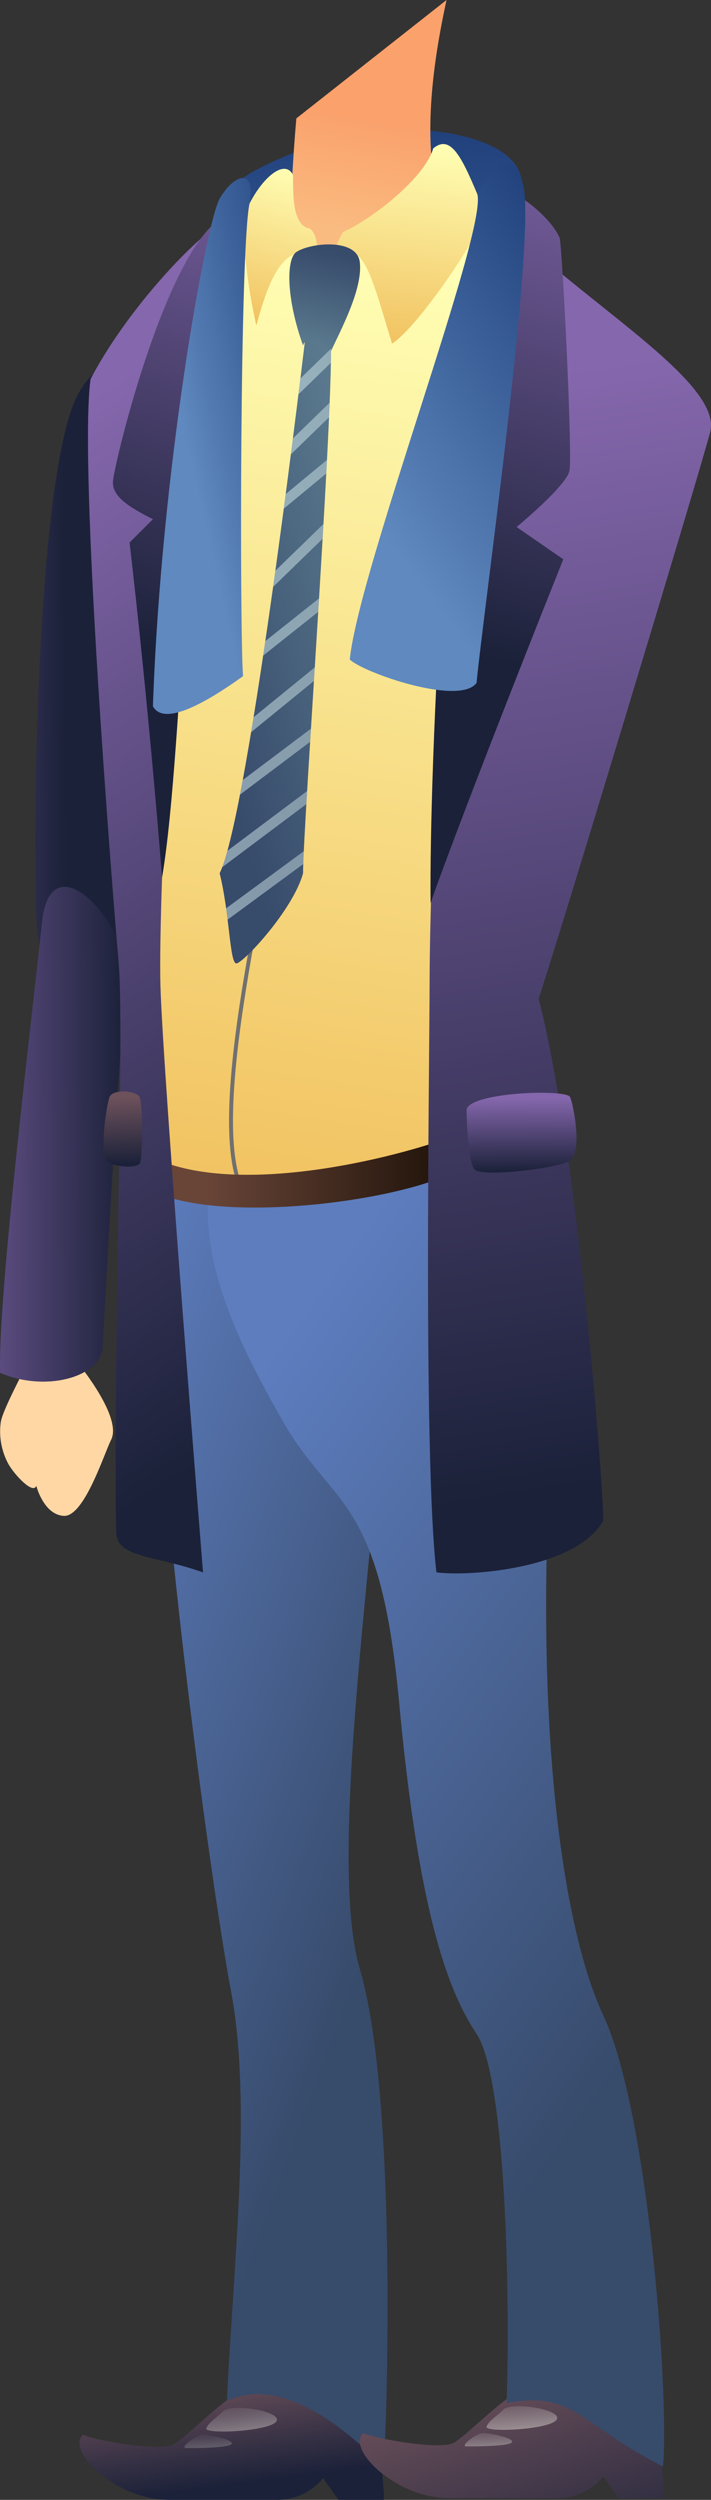 <svg xmlns="http://www.w3.org/2000/svg" xmlns:xlink="http://www.w3.org/1999/xlink" width="166.217" height="583.791" viewBox="0 0 166.217 583.791">
  <rect x="0" y="0" width="166.217" height="583.791" fill="#333333" stroke="none"/>
  <defs>
    <linearGradient id="linear-gradient" x1="0.511" y1="-0.253" x2="0.417" y2="6.464" gradientUnits="objectBoundingBox">
      <stop offset="0" stop-color="#bb9bb7"/>
      <stop offset="0.671" stop-color="#5f4d5f"/>
    </linearGradient>
    <linearGradient id="linear-gradient-2" x1="0.238" y1="6.412" x2="0.555" y2="-0.588" gradientUnits="objectBoundingBox">
      <stop offset="0.219" stop-color="#5f89bf"/>
      <stop offset="1" stop-color="#183773"/>
    </linearGradient>
    <linearGradient id="linear-gradient-3" x1="0.442" y1="1.002" x2="0.513" y2="0.235" gradientUnits="objectBoundingBox">
      <stop offset="0.365" stop-color="#fabb80"/>
      <stop offset="0.825" stop-color="#faa16c"/>
    </linearGradient>
    <linearGradient id="linear-gradient-4" x1="0.288" y1="-0.049" x2="0.624" y2="0.834" gradientUnits="objectBoundingBox">
      <stop offset="0" stop-color="#6d515b"/>
      <stop offset="1" stop-color="#1b2139"/>
    </linearGradient>
    <linearGradient id="linear-gradient-5" x1="-0.135" y1="-1.198" x2="0.996" y2="2.117" gradientUnits="objectBoundingBox">
      <stop offset="0.32" stop-color="#fff" stop-opacity="0"/>
      <stop offset="0.387" stop-color="#fdfcfb" stop-opacity="0.055"/>
      <stop offset="0.509" stop-color="#f9f7f2" stop-opacity="0.204"/>
      <stop offset="0.675" stop-color="#f2eee3" stop-opacity="0.447"/>
      <stop offset="0.874" stop-color="#e9e2ce" stop-opacity="0.776"/>
      <stop offset="1" stop-color="#e3dac1"/>
    </linearGradient>
    <linearGradient id="linear-gradient-6" x1="-0.315" y1="-2.059" x2="1.375" y2="3.813" xlink:href="#linear-gradient-5"/>
    <linearGradient id="linear-gradient-7" x1="0.316" y1="-0.084" x2="0.74" y2="0.726" gradientUnits="objectBoundingBox">
      <stop offset="0" stop-color="#5d7dbf"/>
      <stop offset="1" stop-color="#374b6b"/>
    </linearGradient>
    <linearGradient id="linear-gradient-8" x1="0.088" y1="0.117" x2="1.303" y2="1.441" xlink:href="#linear-gradient-4"/>
    <linearGradient id="linear-gradient-9" x1="-0.012" y1="-1.302" x2="0.831" y2="1.941" xlink:href="#linear-gradient-5"/>
    <linearGradient id="linear-gradient-10" x1="-0.217" y1="-2.499" x2="1.041" y2="3.245" xlink:href="#linear-gradient-5"/>
    <linearGradient id="linear-gradient-11" x1="0.352" y1="0.08" x2="0.71" y2="0.806" xlink:href="#linear-gradient-7"/>
    <linearGradient id="linear-gradient-12" x1="0.519" y1="0.04" x2="0.417" y2="1.032" gradientUnits="objectBoundingBox">
      <stop offset="0" stop-color="#ffffb5"/>
      <stop offset="1" stop-color="#f1c15f"/>
    </linearGradient>
    <linearGradient id="linear-gradient-13" x1="0.535" y1="0.035" x2="0.453" y2="1.028" xlink:href="#linear-gradient-12"/>
    <linearGradient id="linear-gradient-14" x1="0.916" y1="-0.022" x2="0.35" y2="0.899" gradientUnits="objectBoundingBox">
      <stop offset="0" stop-color="#5d7d91"/>
      <stop offset="1" stop-color="#374b6b"/>
    </linearGradient>
    <linearGradient id="linear-gradient-15" x1="0.551" y1="0.043" x2="0.421" y2="1.032" xlink:href="#linear-gradient-12"/>
    <linearGradient id="linear-gradient-16" x1="0.378" y1="1.005" x2="0.523" y2="0.11" xlink:href="#linear-gradient-14"/>
    <clipPath id="clip-path">
      <path id="Path_5333" data-name="Path 5333" d="M1146.163,307.109s-13.261,113.1-20.28,127.141c2.339,9.36,2.339,21.06,3.9,21.06s13.26-12.48,15.6-21.06c0-11.7,7.958-118.56,6.319-127.141C1149.985,303.99,1146.163,307.109,1146.163,307.109Z" transform="translate(-1125.883 -305.723)" fill="none"/>
    </clipPath>
    <linearGradient id="linear-gradient-17" x1="0.092" y1="0.5" x2="0.908" y2="0.5" gradientUnits="objectBoundingBox">
      <stop offset="0" stop-color="#ddf5f5"/>
      <stop offset="1" stop-color="#c6d9db"/>
    </linearGradient>
    <linearGradient id="linear-gradient-18" x1="0.104" y1="0.5" x2="0.896" y2="0.5" xlink:href="#linear-gradient-17"/>
    <linearGradient id="linear-gradient-19" x1="0.088" y1="0.5" x2="0.912" y2="0.5" xlink:href="#linear-gradient-17"/>
    <linearGradient id="linear-gradient-20" x1="0.114" y1="0.5" x2="0.886" y2="0.5" xlink:href="#linear-gradient-17"/>
    <linearGradient id="linear-gradient-21" x1="0.087" y1="0.5" x2="0.913" y2="0.5" xlink:href="#linear-gradient-17"/>
    <linearGradient id="linear-gradient-22" x1="0.089" y1="0.5" x2="0.911" y2="0.5" xlink:href="#linear-gradient-17"/>
    <linearGradient id="linear-gradient-23" x1="0.077" y1="0.5" x2="0.923" y2="0.5" xlink:href="#linear-gradient-17"/>
    <linearGradient id="linear-gradient-24" x1="0.079" y1="0.5" x2="0.921" y2="0.5" xlink:href="#linear-gradient-17"/>
    <linearGradient id="linear-gradient-25" x1="0.076" y1="0.5" x2="0.924" y2="0.5" xlink:href="#linear-gradient-17"/>
    <linearGradient id="linear-gradient-26" x1="366.545" y1="-2.097" x2="366.561" y2="-2.363" gradientUnits="objectBoundingBox">
      <stop offset="0.641" stop-color="#ffd7a5"/>
      <stop offset="1" stop-color="#faa96c"/>
    </linearGradient>
    <linearGradient id="linear-gradient-27" y1="0.5" x2="1" y2="0.5" gradientUnits="objectBoundingBox">
      <stop offset="0.157" stop-color="#694538"/>
      <stop offset="1" stop-color="#1c1007"/>
    </linearGradient>
    <linearGradient id="linear-gradient-28" x1="0.487" y1="0.102" x2="0.517" y2="0.944" gradientUnits="objectBoundingBox">
      <stop offset="0" stop-color="#8567ad"/>
      <stop offset="1" stop-color="#1b2139"/>
    </linearGradient>
    <linearGradient id="linear-gradient-29" x1="-1.445" y1="0.543" x2="0.257" y2="0.504" xlink:href="#linear-gradient-28"/>
    <linearGradient id="linear-gradient-30" x1="-0.637" y1="0.532" x2="0.987" y2="0.484" xlink:href="#linear-gradient-28"/>
    <linearGradient id="linear-gradient-31" x1="0.501" y1="0.093" x2="0.562" y2="0.946" xlink:href="#linear-gradient-28"/>
    <linearGradient id="linear-gradient-32" x1="0.549" y1="-0.165" x2="0.5" y2="0.662" xlink:href="#linear-gradient-28"/>
    <linearGradient id="linear-gradient-33" x1="0.527" y1="-0.221" x2="0.47" y2="0.669" xlink:href="#linear-gradient-28"/>
    <linearGradient id="linear-gradient-34" x1="0.498" y1="0.104" x2="0.503" y2="0.942" xlink:href="#linear-gradient-28"/>
    <linearGradient id="linear-gradient-35" x1="0.493" y1="0.103" x2="0.505" y2="0.945" xlink:href="#linear-gradient-4"/>
    <linearGradient id="linear-gradient-36" x1="0.315" y1="1.068" x2="0.843" y2="-0.137" xlink:href="#linear-gradient-2"/>
    <linearGradient id="linear-gradient-37" x1="0.373" y1="0.957" x2="1.317" y2="-0.223" xlink:href="#linear-gradient-2"/>
  </defs>
  <g id="Group_13384" data-name="Group 13384" transform="translate(-7.153 -86.253)">
    <path id="Path_5296" data-name="Path 5296" d="M1124.242,309.1s69.229-3.7,69.229-4.481,3.12-13.26,3.12-13.26c-15.6-11.7-63.186-11.235-72.544,10.372" transform="translate(-1068.671 -159.52)" fill="url(#linear-gradient)"/>
    <path id="Path_5297" data-name="Path 5297" d="M1159.287,279.648c11.889-1.663,33.648.657,35.7,10.907-8.386,9.583-61.913,11.031-64.253,7.913s-4.68-4.9-.78-7.913S1148.845,281.107,1159.287,279.648Z" transform="translate(-1065.99 -162.726)" fill="url(#linear-gradient-2)"/>
    <path id="Path_5298" data-name="Path 5298" d="M1172.094,261.43c-2.341,10.837-5.888,30.021-2.166,45.6-5.81,23.368-29.255,29.956-34.216,16.53-.56-15.151,1.28-34.486,1.28-34.486Z" transform="translate(-1060.553 -175.177)" fill="url(#linear-gradient-3)"/>
    <g id="Group_13361" data-name="Group 13361" transform="translate(25.757 349.008)">
      <g id="Group_13360" data-name="Group 13360" transform="translate(0 294.864)">
        <path id="Path_5305" data-name="Path 5305" d="M1176.052,598.391s1.895,13.26,1.726,16.77h-10.606l-3.6-5.07a13.874,13.874,0,0,1-11.137,5.07h-24.894c-12.33,0-24.03-11.31-20.13-15.211,3.9,1.561,17.939,3.9,21.06,2.341s13.26-12.48,17.939-13.26S1176.052,598.391,1176.052,598.391Z" transform="translate(-1106.648 -588.989)" fill="url(#linear-gradient-4)"/>
        <path id="Path_5306" data-name="Path 5306" d="M1127.962,592.557c1.989-1.988,14.039,0,12.48,2.341s-17.16,3.119-16.38,1.559S1126.4,594.117,1127.962,592.557Z" transform="translate(-1094.438 -587.055)" fill="url(#linear-gradient-5)"/>
        <path id="Path_5307" data-name="Path 5307" d="M1121.477,598.548c-1.745,0,2.339-3.12,3.9-3.12s7.214,1.129,6.726,2.125S1123.036,598.548,1121.477,598.548Z" transform="translate(-1096.533 -584.466)" fill="url(#linear-gradient-6)"/>
      </g>
      <path id="Path_5308" data-name="Path 5308" d="M1170.709,466.427c1.307,27.784-14.155,117.506-5.575,146.366s6.515,102.96,5.6,116.221c-11.976-11.7-24.825-20.583-36.662-15.362,1.423-30.658,5.963-69.309.963-95.614s-23.167-157.344-17.2-197.515C1125.858,408.044,1168.486,419.121,1170.709,466.427Z" transform="translate(-1099.63 -415.779)" fill="url(#linear-gradient-7)"/>
    </g>
    <g id="Group_13366" data-name="Group 13366" transform="translate(55.709 345.53)">
      <g id="Group_13365" data-name="Group 13365" transform="translate(35.568 297.951)">
        <path id="Path_5322" data-name="Path 5322" d="M1214.54,598.162s1.895,13.26,1.728,16.77h-10.607l-3.6-5.07a13.87,13.87,0,0,1-11.137,5.07H1166.03c-12.33,0-24.031-11.31-20.13-15.21,3.9,1.561,17.939,3.9,21.06,2.341s13.26-12.48,17.941-13.26S1214.54,598.162,1214.54,598.162Z" transform="translate(-1145.136 -588.76)" fill="url(#linear-gradient-8)"/>
        <path id="Path_5323" data-name="Path 5323" d="M1166.45,592.328c1.988-1.988,14.041,0,12.48,2.341s-17.16,3.119-16.38,1.559S1164.89,593.888,1166.45,592.328Z" transform="translate(-1132.926 -586.826)" fill="url(#linear-gradient-9)"/>
        <path id="Path_5324" data-name="Path 5324" d="M1159.964,598.319c-1.745,0,2.341-3.12,3.9-3.12s7.215,1.129,6.728,2.125S1161.524,598.319,1159.964,598.319Z" transform="translate(-1135.021 -584.237)" fill="url(#linear-gradient-10)"/>
      </g>
      <path id="Path_5325" data-name="Path 5325" d="M1187.1,422.348c14.819,14.039,18.205,30.453,16.513,89.717s5.369,96.61,13.126,113.083c10.321,21.923,15.434,87.359,13.958,105.3-20.115-10.139-20.6-17.7-36.578-14.819.81-23.1,0-75.678-7.019-86.2s-13.644-29.374-18.133-77.668-15.408-44.908-27.108-65.321-21.06-40.693-16.38-60.193S1180.075,413.768,1187.1,422.348Z" transform="translate(-1124.243 -413.736)" fill="url(#linear-gradient-11)"/>
    </g>
    <path id="Path_5327" data-name="Path 5327" d="M1193.5,289.381s56.509,43.246,56.028,54.947-50.4,143.52-51.961,165.361c-29.641,11.7-72.54,13.26-76.44,3.12-7.021-50.7-14.206-172.122-11-182.783s32.843-39.52,41.423-38.739C1145.1,306.605,1174.944,306.107,1193.5,289.381Z" transform="translate(-1079.004 -155.546)" fill="url(#linear-gradient-12)"/>
    <path id="Path_5328" data-name="Path 5328" d="M1139.605,366.561c-.78,15.6-18.571,79.69-9.676,98.736" transform="translate(-1066.286 -101.339)" fill="none" stroke="#707070" stroke-miterlimit="10" stroke-width="0.916"/>
    <path id="Path_5329" data-name="Path 5329" d="M1164.8,282.218c-1.912,6.721-14.039,16.38-21.06,19.5-2.341,3.9-2.177,6.372-2.177,6.372,6.857-5.592,8.689,3.686,13.622,19.717,5.968-3.817,20.564-25.11,21.72-30.669C1172.19,286.018,1169.475,278.318,1164.8,282.218Z" transform="translate(-1056.375 -161.297)" fill="url(#linear-gradient-13)"/>
    <path id="Path_5330" data-name="Path 5330" d="M1146.163,307.109s-13.261,113.1-20.28,127.141c2.339,9.36,2.339,21.06,3.9,21.06s13.26-12.48,15.6-21.06c0-11.7,7.958-118.56,6.319-127.141C1149.985,303.99,1146.163,307.109,1146.163,307.109Z" transform="translate(-1067.382 -144.068)" fill="url(#linear-gradient-14)"/>
    <path id="Path_5331" data-name="Path 5331" d="M1140.79,286.074c0,5.459,0,11.7,3.9,12.48,2.339,1.559,1.69,7.152,1.69,7.152-7.931-5.592-11.831,6.888-14.17,15.467a127.681,127.681,0,0,1-3.12-24.96C1132.21,287.633,1138.73,281.675,1140.79,286.074Z" transform="translate(-1065.13 -158.912)" fill="url(#linear-gradient-15)"/>
    <path id="Path_5332" data-name="Path 5332" d="M1137.1,296.73c3.245-2.164,14.116-3.294,14.821,2.341.78,6.239-4.523,16-6.942,21.259-1.716-3.519-5.854-3.9-6.319-1.76C1134.611,307.252,1134.761,298.289,1137.1,296.73Z" transform="translate(-1060.659 -151.629)" fill="url(#linear-gradient-16)"/>
    <g id="Group_13378" data-name="Group 13378" transform="translate(58.501 161.655)" opacity="0.5">
      <g id="Group_13377" data-name="Group 13377" clip-path="url(#clip-path)">
        <g id="Group_13376" data-name="Group 13376" transform="translate(-4.808 3.867)">
          <g id="Group_13367" data-name="Group 13367" transform="translate(21.201)">
            <rect id="Rectangle_3037" data-name="Rectangle 3037" width="16.546" height="2.339" transform="translate(0 11.529) rotate(-44.169)" fill="url(#linear-gradient-17)"/>
          </g>
          <g id="Group_13368" data-name="Group 13368" transform="translate(18.646 10.941)">
            <rect id="Rectangle_3038" data-name="Rectangle 3038" width="22.062" height="2.339" transform="translate(0 15.372) rotate(-44.169)" fill="url(#linear-gradient-18)"/>
          </g>
          <g id="Group_13369" data-name="Group 13369" transform="translate(16.184 21.843)">
            <rect id="Rectangle_3039" data-name="Rectangle 3039" width="27.666" height="2.34" transform="translate(0 17.634) rotate(-39.598)" fill="url(#linear-gradient-19)"/>
          </g>
          <g id="Group_13370" data-name="Group 13370" transform="translate(12.713 38.239)">
            <rect id="Rectangle_3040" data-name="Rectangle 3040" width="29.784" height="2.339" transform="translate(0 20.753) rotate(-44.169)" fill="url(#linear-gradient-20)"/>
          </g>
          <g id="Group_13371" data-name="Group 13371" transform="translate(9.443 54.565)">
            <rect id="Rectangle_3041" data-name="Rectangle 3041" width="33.258" height="2.34" transform="matrix(0.783, -0.622, 0.622, 0.783, 0, 20.681)" fill="url(#linear-gradient-21)"/>
          </g>
          <g id="Group_13372" data-name="Group 13372" transform="translate(7.626 72.464)">
            <rect id="Rectangle_3042" data-name="Rectangle 3042" width="31.559" height="2.34" transform="translate(0 19.93) rotate(-39.161)" fill="url(#linear-gradient-22)"/>
          </g>
          <g id="Group_13373" data-name="Group 13373" transform="translate(3.538 89.536)">
            <rect id="Rectangle_3043" data-name="Rectangle 3043" width="30.579" height="2.34" transform="matrix(0.799, -0.601, 0.601, 0.799, 0, 18.373)" fill="url(#linear-gradient-23)"/>
          </g>
          <g id="Group_13374" data-name="Group 13374" transform="translate(0.184 103.571)">
            <rect id="Rectangle_3044" data-name="Rectangle 3044" width="34.479" height="2.34" transform="translate(0 20.671) rotate(-36.836)" fill="url(#linear-gradient-24)"/>
          </g>
          <g id="Group_13375" data-name="Group 13375" transform="translate(0 118.363)">
            <rect id="Rectangle_3045" data-name="Rectangle 3045" width="32.292" height="2.34" transform="matrix(0.806, -0.592, 0.592, 0.806, 0, 19.131)" fill="url(#linear-gradient-25)"/>
          </g>
        </g>
      </g>
    </g>
    <path id="Path_5334" data-name="Path 5334" d="M1112.308,430.583c3.507,18.533,1.411,30.075,1.411,30.075,5.987,7.582,9.7,14.667,7.969,18.167s-6.355,18.091-11.084,17.8-6.418-7.031-6.418-7.031c-.739,2.147-5.141-2.63-6.5-5.037a15.9,15.9,0,0,1-1.816-9.729c.4-3.393,8.4-17.42,8.512-18.784-.089-6.734.053-24.827.053-24.827Z" transform="translate(-1088.546 -56.373)" fill="url(#linear-gradient-26)"/>
    <path id="Path_5335" data-name="Path 5335" d="M1187.424,417.023c-11.288,4.576-48.73,14.717-69.789,6.137v7.867c17.941,6.952,58.457,1.074,69.789-5.737A27.991,27.991,0,0,1,1187.424,417.023Z" transform="translate(-1073.175 -65.897)" fill="url(#linear-gradient-27)"/>
    <path id="Path_5336" data-name="Path 5336" d="M1171.307,291.417c19.7,19.846,52.26,38.221,49.14,49.92s-36.478,121.73-40.078,132.235c9.177,35.833,15.122,113.916,15.12,121.881-6.244,11.253-31.235,13.134-39.02,12.109-3.086-26.226-1.643-116.008-1.592-138.855S1157.846,347.232,1171.307,291.417Z" transform="translate(-1047.286 -154.116)" fill="url(#linear-gradient-28)"/>
    <g id="Group_13382" data-name="Group 13382" transform="translate(7.153 172.179)">
      <path id="Path_5343" data-name="Path 5343" d="M1128.844,346.447c.78-24.96-8.978-44.877-18.139-28.679s-10.755,92.073-9.958,120.827,18.31,19.437,20.474-1.255S1128.571,355.165,1128.844,346.447Z" transform="translate(-1092.316 -311.905)" fill="url(#linear-gradient-29)"/>
      <path id="Path_5344" data-name="Path 5344" d="M1095.752,496.584c10.589,4.571,23.082,1.018,23.938-5.563.933-18.622,4.133-73.863,5.614-85.853s-17.631-34.239-19.774-13.755S1095.14,479.087,1095.752,496.584Z" transform="translate(-1095.72 -261.916)" fill="url(#linear-gradient-30)"/>
    </g>
    <path id="Path_5347" data-name="Path 5347" d="M1140.279,291.729c-11.973,57.439-16.118,158.08-15.537,178.615s9.957,137,9.957,137c-11.715-4.143-20.329-3.33-20.312-9.586-.747-39.813,1.959-117.018.6-132.618s-9.443-116.187-6.573-136.484C1118.3,309.919,1136.515,292.26,1140.279,291.729Z" transform="translate(-1080.083 -153.897)" fill="url(#linear-gradient-31)"/>
    <path id="Path_5350" data-name="Path 5350" d="M1185.1,298.46c.984,9.788,2.894,50.684,2.227,54.2s-12.366,13.144-12.366,13.144l10.921,7.535c-14.041,35.1-26.946,68.524-31.023,80.283-.354-31.085,3.849-128.888,13.925-157.625,2.995-3.655,3.057-9.239,6.178-7.678S1183.544,294.56,1185.1,298.46Z" transform="translate(-1047.044 -156.479)" fill="url(#linear-gradient-32)"/>
    <path id="Path_5351" data-name="Path 5351" d="M1122.724,445.3c-3.507-44.1-7.6-78.209-7.6-78.209l5.461-5.461c-6.241-3.119-9.361-5.459-9.361-8.58s11.492-51.2,24.466-61.089c3.614-.531,4.334-1.939,2.834,3.369C1128.381,331.214,1127.986,414.311,1122.724,445.3Z" transform="translate(-1077.681 -154.133)" fill="url(#linear-gradient-33)"/>
    <path id="Path_5352" data-name="Path 5352" d="M1159.789,415.455c0-4.2,23.251-5.09,24.2-3.12.756,1.559,2.986,12.928-.024,14.821s-20.28,3.9-22.255,2.13C1160.272,427.993,1159.789,417.794,1159.789,415.455Z" transform="translate(-1043.569 -69.892)" fill="url(#linear-gradient-34)"/>
    <path id="Path_5353" data-name="Path 5353" d="M1111.359,412.46c.713-1.91,6.241-1.559,7.021,0s.78,14.821,0,15.6c-1.113,1.113-6.241.754-7.8-.78S1110.579,414.551,1111.359,412.46Z" transform="translate(-1078.599 -70.018)" fill="url(#linear-gradient-35)"/>
    <path id="Path_5354" data-name="Path 5354" d="M1184.312,288.973c3.034,12.131-9.359,99.841-10.919,116.221-3.9,5.459-26.422-2.341-29.641-5.459,2.142-21.061,32.317-100.379,29.808-108.69C1177.9,284.562,1181.973,279.613,1184.312,288.973Z" transform="translate(-1054.832 -159.472)" fill="url(#linear-gradient-36)"/>
    <path id="Path_5355" data-name="Path 5355" d="M1139.289,291.859c-2.24,10.832-2.29,98.627-1.51,110.327-5.459,3.9-18.123,12.548-21.06,7.019,1.925-55.517,12.48-113.034,15.6-118.527S1140.8,282.931,1139.289,291.859Z" transform="translate(-1073.818 -158.023)" fill="url(#linear-gradient-37)"/>
  </g>
</svg>
